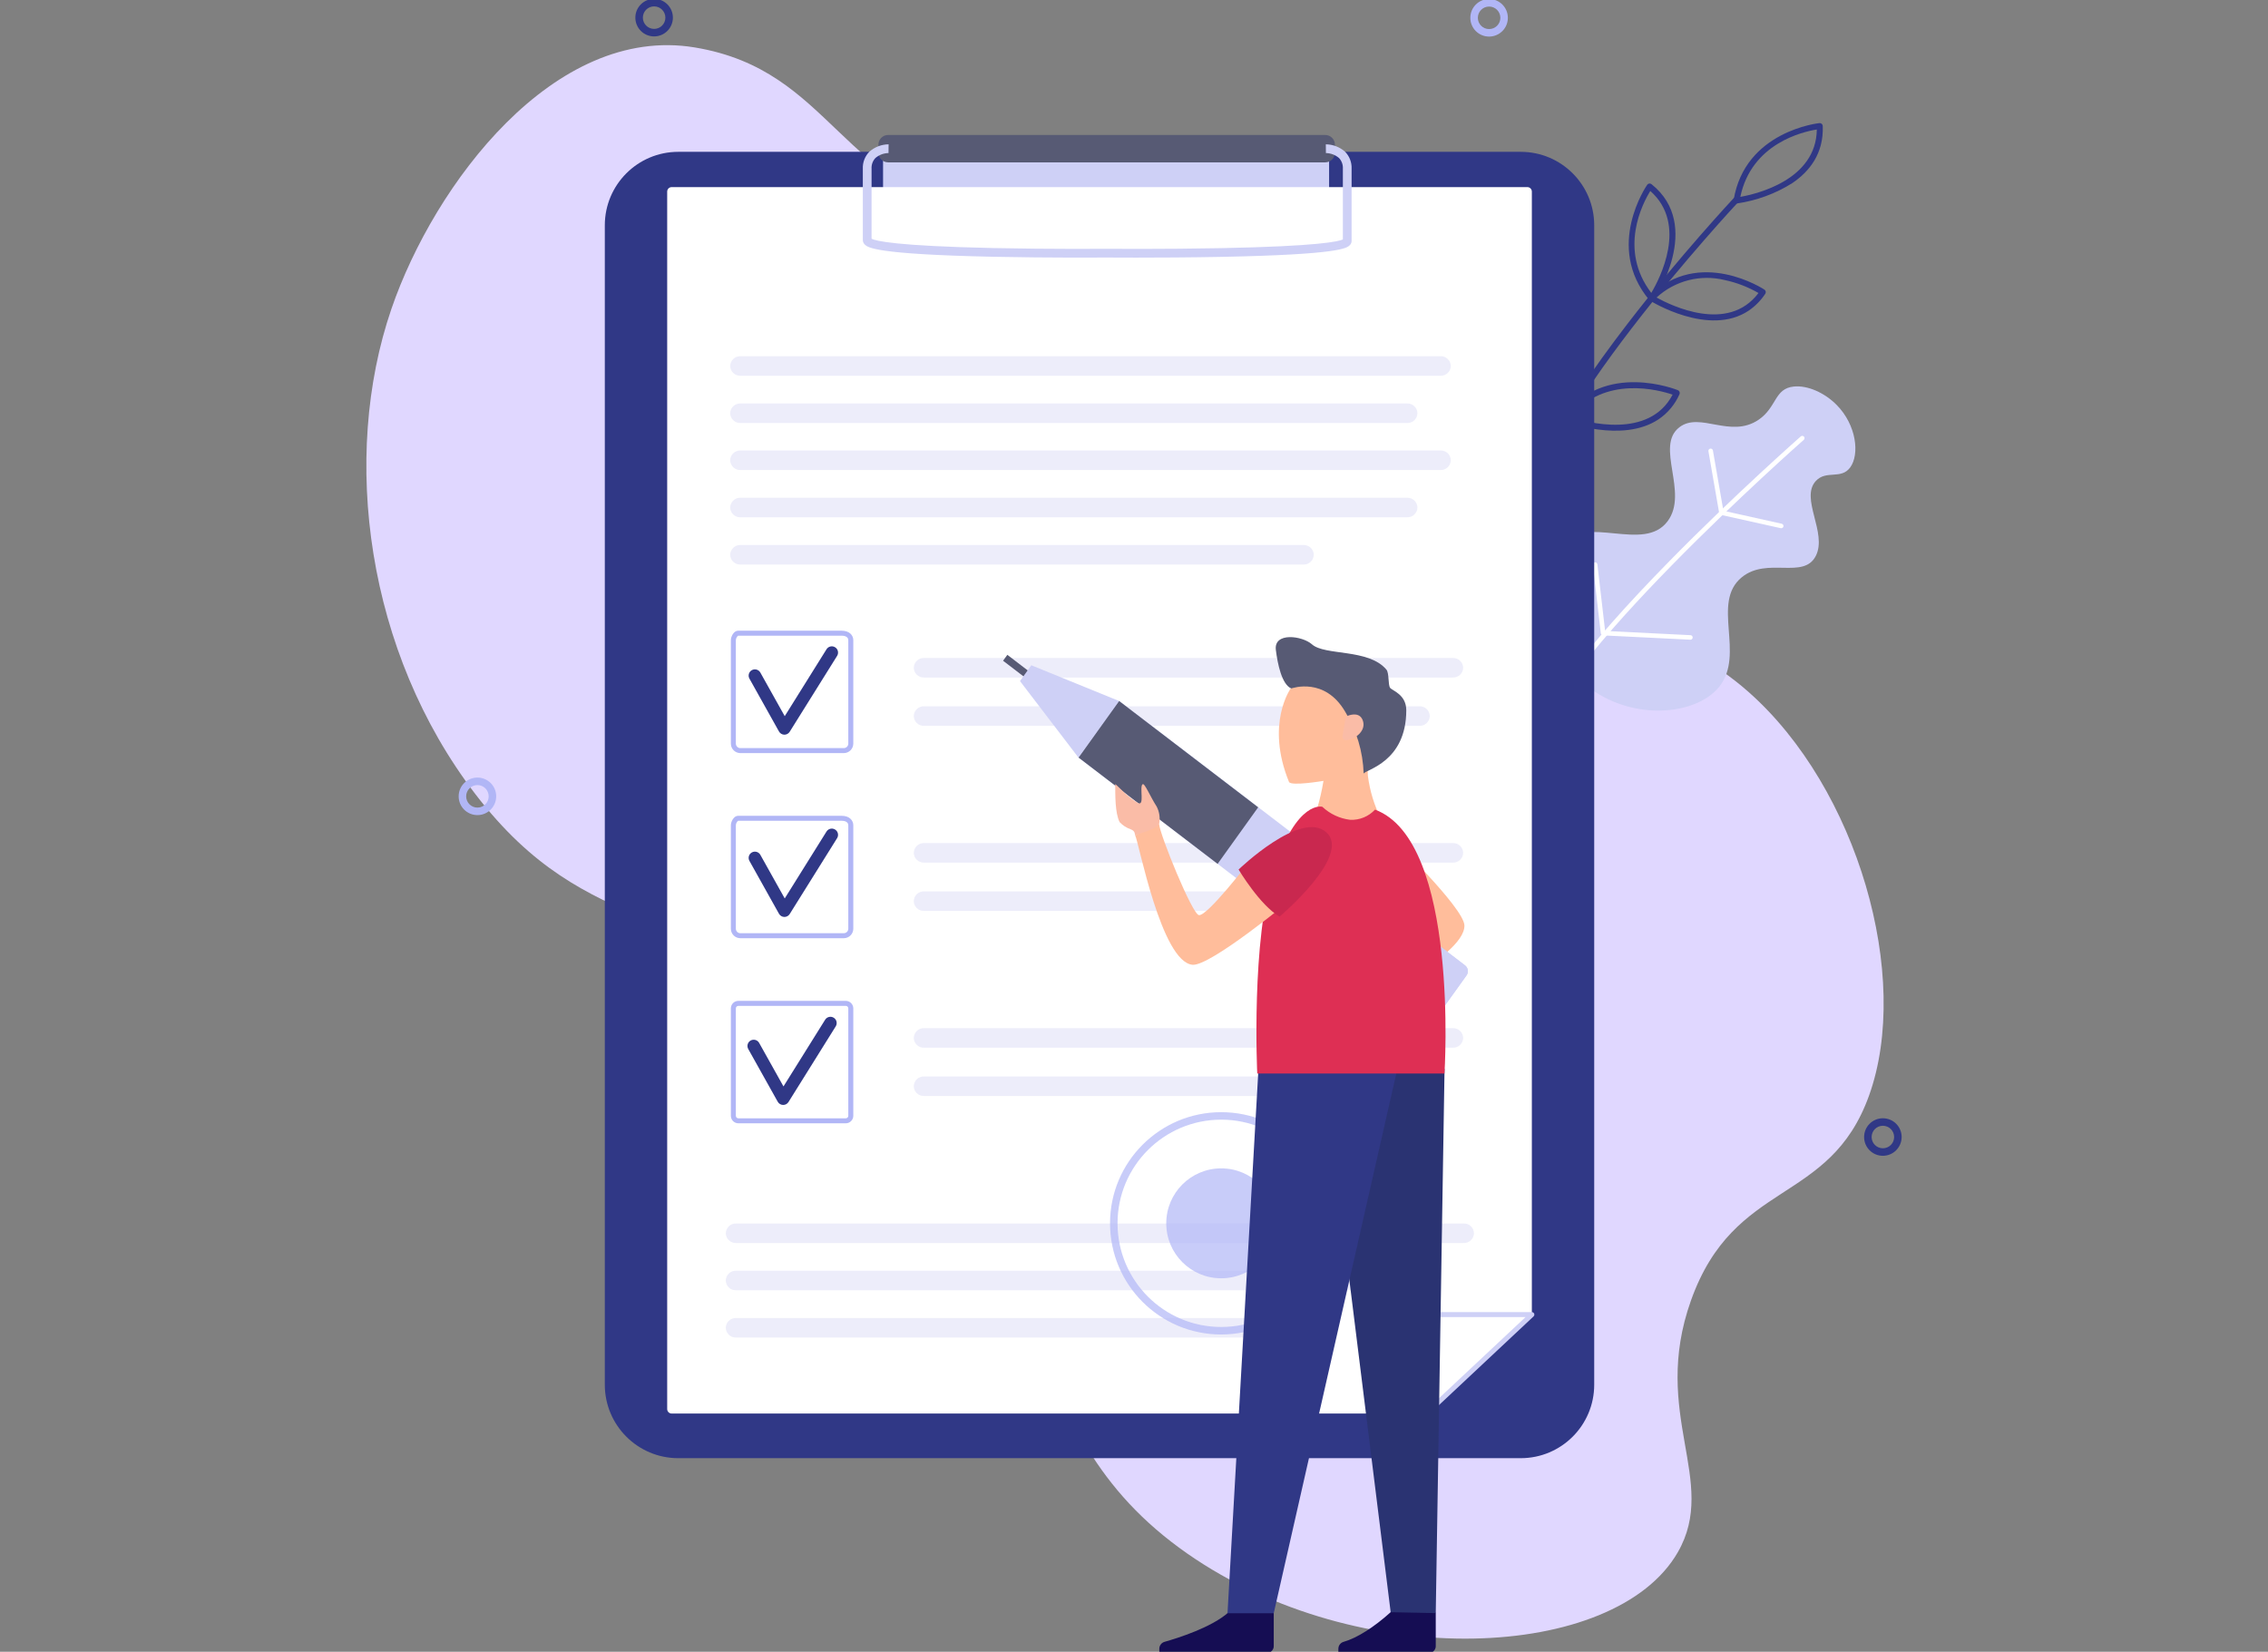 <?xml version="1.0" encoding="utf-8"?>
<!-- Generator: Adobe Illustrator 15.1.0, SVG Export Plug-In . SVG Version: 6.00 Build 0)  -->
<!DOCTYPE svg PUBLIC "-//W3C//DTD SVG 1.1//EN" "http://www.w3.org/Graphics/SVG/1.1/DTD/svg11.dtd">
<svg version="1.1" id="Layer_1" xmlns="http://www.w3.org/2000/svg" xmlns:xlink="http://www.w3.org/1999/xlink" x="0px" y="0px"
	 width="357px" height="260px" viewBox="0 0 357 260" enable-background="new 0 0 357 260" xml:space="preserve">
<rect x="0" y="0" width="357" height="260" fill="#808080" stroke="none"/>
<g id="Group_521" transform="translate(-5424.845 -380.167)">
	<g id="background" transform="translate(5424.846 380.167)">
		<g id="Group_382" transform="translate(0 9.041)">
			<g id="Group_381">
				<path id="Path_638" fill="#E0D7FF" d="M239.944,77.345c-8.422-7.985-13.824-14.042-17.4-22.873
					c-5.81-14.345-0.252-23.591-12.567-32.378c-17.051-12.165-32.441,7.667-52.758,3.748c-25.328-4.886-25.986-23.785-47.87-27.417
					C87.241-5.243,68.334,19.972,61.614,39.571c-8.03,23.416-3.902,54.083,13.211,76.389c18.112,23.604,33.753,15.669,59.883,40.237
					c33.55,31.545,23.153,59.095,52.222,79.334c26.976,18.782,67.299,16.898,77.161-0.223c6.499-11.278-4.323-21.686,2.082-39.649
					c6.836-19.177,21.784-14.903,28.021-32.229c6.722-18.676-1.755-48.362-18.986-63.574
					C263.843,89.825,255.859,92.433,239.944,77.345z"/>
			</g>
		</g>
		<g id="Group_384" transform="translate(18.039 152.154)">
			<g id="Group_383">
				<path id="Path_639" fill="#B1B6F6" d="M57.11-23.849c-1.632,0-2.955-1.323-2.955-2.954c0-1.632,1.323-2.956,2.955-2.956
					s2.955,1.323,2.955,2.954l0,0C60.064-25.173,58.741-23.85,57.11-23.849z M57.11-28.577c-0.979,0-1.772,0.793-1.772,1.772
					s0.793,1.772,1.772,1.772s1.772-0.794,1.772-1.772S58.089-28.577,57.11-28.577L57.11-28.577L57.11-28.577z"/>
			</g>
		</g>
		<g id="Group_386" transform="translate(52.567)">
			<g id="Group_385">
				<path id="Path_640" fill="#303886" d="M50.396,5.732c-1.632,0.001-2.955-1.322-2.955-2.953
					c-0.001-1.632,1.322-2.956,2.954-2.957c1.632,0,2.955,1.322,2.955,2.954c0,0,0,0,0,0.001
					C53.349,4.409,52.027,5.729,50.396,5.732z M50.396,1.004c-0.979,0-1.772,0.793-1.772,1.772c0,0.979,0.794,1.772,1.773,1.772
					s1.772-0.793,1.772-1.772c-0.001-0.978-0.794-1.77-1.772-1.77V1.004z"/>
			</g>
		</g>
		<g id="Group_388" transform="translate(136.404 149.954)">
			<g id="Group_387">
				<path id="Path_641" fill="#01AEB3" d="M34.095-23.422c-1.632,0-2.955-1.322-2.955-2.954s1.322-2.956,2.955-2.956
					c1.632,0,2.955,1.323,2.955,2.956l0,0C37.048-24.745,35.726-23.424,34.095-23.422z M34.095-28.149
					c-0.979,0-1.772,0.793-1.772,1.772c0,0.979,0.794,1.772,1.772,1.772s1.772-0.793,1.772-1.772
					C35.867-27.356,35.074-28.149,34.095-28.149L34.095-28.149z"/>
			</g>
		</g>
		<g id="Group_390" transform="translate(292.664 218.724)">
			<g id="Group_389">
				<path id="Path_642" fill="#303886" d="M3.713-36.791c-1.632,0-2.954-1.323-2.954-2.955c0-1.634,1.322-2.955,2.954-2.955
					c1.633,0,2.956,1.321,2.956,2.955l0,0C6.665-38.117,5.345-36.795,3.713-36.791z M3.713-41.519c-0.979,0-1.771,0.792-1.771,1.771
					c0,0.979,0.793,1.771,1.773,1.771c0.979,0,1.771-0.792,1.771-1.771C5.485-40.727,4.693-41.519,3.713-41.519L3.713-41.519z"/>
			</g>
		</g>
		<g id="Group_392" transform="translate(215.721 0.03)">
			<g id="Group_391">
				<path id="Path_643" fill="#B1B6F6" d="M18.673,5.729c-1.632,0-2.955-1.323-2.955-2.955s1.323-2.955,2.955-2.956
					c1.633,0,2.955,1.323,2.955,2.956l0,0C21.627,4.405,20.304,5.727,18.673,5.729z M18.673,1.001c-0.979,0-1.771,0.793-1.771,1.772
					c0,0.979,0.793,1.772,1.772,1.772c0.979,0,1.772-0.793,1.772-1.772C20.446,1.794,19.652,1.001,18.673,1.001L18.673,1.001z"/>
			</g>
		</g>
		<g id="plants" transform="translate(226.449 24.266)">
			<g id="Group_405" transform="translate(1.579 51.449)">
				<g id="Group_395" transform="translate(1.716)">
					<g id="Group_394">
						<g id="Group_393">
							<path id="Path_644" fill="#CED0F6" d="M59.382-11.951c3.102,3.158,3.61,7.744,2.116,9.804
								c-1.427,1.967-3.775,0.38-5.403,2.127c-2.559,2.744,1.835,8.153-0.017,11.806c-1.911,3.771-7.661,0.108-11.647,3.361
								c-4.887,3.987,0.564,12.09-3.553,17.233c-3.947,4.921-15.444,5.619-22.49-1.612c-6.219-6.386-6.88-16.817-2.918-20.839
								c4.628-4.699,13.529,1.416,17.281-3.601c3.371-4.505-2.037-11.791,1.845-14.784c3.247-2.505,8.031,1.82,12.463-1.18
								c2.91-1.971,2.465-4.932,5.571-5.236C54.773-15.081,57.458-13.911,59.382-11.951z"/>
						</g>
					</g>
				</g>
				<g id="Group_398" transform="translate(0 9.67)">
					<g id="Group_397">
						<g id="Group_396">
							<path id="Path_645" fill="#FFFFFF" d="M13.733,32.426c-0.025,0.002-0.05,0.002-0.075,0c-0.196-0.015-0.345-0.188-0.328-0.384
								v-0.001c0.411-5.251,7.63-15.054,21.455-29.138c10.261-10.454,20.537-19.502,20.64-19.592
								c0.147-0.13,0.374-0.116,0.504,0.032c0.131,0.148,0.117,0.375-0.031,0.505c-0.408,0.359-40.899,36.082-41.854,48.249
								C14.03,32.266,13.9,32.404,13.733,32.426z"/>
						</g>
					</g>
				</g>
				<g id="Group_401" transform="translate(11.633 34.386)">
					<g id="Group_400">
						<g id="Group_399">
							<path id="Path_646" fill="#FFFFFF" d="M26.46-9.407c-0.021,0.002-0.042,0.002-0.063,0l-13.741-0.679
								c-0.175-0.009-0.317-0.144-0.337-0.317l-1.253-10.783c-0.027-0.191,0.104-0.366,0.293-0.395
								c0.008-0.001,0.015-0.001,0.023-0.002c0.195-0.023,0.373,0.117,0.396,0.313v0.001l1.219,10.482l13.437,0.667
								c0.198,0.005,0.353,0.172,0.345,0.369c-0.004,0.178-0.14,0.324-0.316,0.343L26.46-9.407z"/>
						</g>
					</g>
				</g>
				<g id="Group_404" transform="translate(34.211 12.156)">
					<g id="Group_403">
						<g id="Group_402">
							<path id="Path_647" fill="#FFFFFF" d="M18.179-4.725c-0.04,0.006-0.082,0.003-0.121-0.006L8.646-6.825
								c-0.142-0.032-0.25-0.146-0.275-0.29L6.679-16.84c-0.034-0.194,0.096-0.38,0.291-0.415c0.195-0.033,0.382,0.098,0.416,0.293
								l1.648,9.489l9.18,2.043c0.192,0.042,0.315,0.232,0.274,0.425c-0.032,0.149-0.156,0.262-0.308,0.28L18.179-4.725z"/>
						</g>
					</g>
				</g>
			</g>
			<g id="Group_424">
				<g id="Group_408" transform="translate(0 14.346)">
					<g id="Group_407">
						<g id="Group_406">
							<path id="Path_648" fill="#303886" d="M14.399,43.712c-0.216,0.145-0.509,0.087-0.655-0.128
								c-0.045-0.067-0.071-0.145-0.079-0.226c-0.494-6.065,4.902-16.486,16.038-30.968C37.957,1.656,46.464-7.443,46.549-7.533
								c0.188-0.183,0.486-0.179,0.669,0.007c0.171,0.176,0.18,0.451,0.021,0.638c-0.339,0.36-33.77,36.203-32.634,50.168
								C14.62,43.45,14.54,43.616,14.399,43.712z"/>
						</g>
					</g>
				</g>
				<g id="Group_411" transform="translate(40.717)">
					<g id="Group_410">
						<g id="Group_409">
							<path id="Path_649" fill="#303886" d="M14.918,4.58c-2.64,1.652-5.595,2.735-8.677,3.179
								c-0.259,0.03-0.493-0.156-0.522-0.415C5.714,7.301,5.715,7.256,5.722,7.213C7.495-3.64,19.114-4.878,19.232-4.891
								c0.128-0.012,0.258,0.029,0.355,0.115c0.099,0.085,0.157,0.207,0.162,0.337C19.917-0.09,17.645,2.746,14.918,4.58z
								 M6.774,6.723C9.34,6.267,18.721,4.055,18.813-3.88C16.659-3.542,8.536-1.711,6.774,6.723z"/>
						</g>
					</g>
				</g>
				<g id="Group_414" transform="translate(24.102 29.152)">
					<g id="Group_413">
						<g id="Group_412">
							<path id="Path_650" fill="#303886" d="M24.715-4.527C18.45-0.318,9.271-6.03,9.168-6.098c-0.222-0.139-0.288-0.429-0.15-0.65
								c0.02-0.031,0.043-0.06,0.069-0.086c7.863-7.721,17.996-1.062,18.098-0.994c0.216,0.144,0.275,0.435,0.131,0.652
								c0,0.001-0.002,0.002-0.002,0.003C26.626-6.13,25.744-5.232,24.715-4.527z M10.204-6.586
								c2.274,1.263,11.263,5.667,16.041-0.711c-1.655-0.954-3.449-1.642-5.318-2.04c-3.809-0.936-7.834,0.095-10.723,2.75V-6.586z"
								/>
						</g>
					</g>
				</g>
				<g id="Group_417" transform="translate(20.22 11.811)">
					<g id="Group_416">
						<g id="Group_415">
							<path id="Path_651" fill="#303886" d="M13.565,11.236c-0.2,0.135-0.471,0.097-0.626-0.089
								C5.889,2.708,12.544-6.894,12.612-6.99c0.149-0.212,0.443-0.263,0.657-0.113c0.008,0.005,0.015,0.01,0.023,0.018
								c8.195,6.544,0.479,18.08,0.401,18.195C13.66,11.159,13.616,11.203,13.565,11.236z M13.1-6.013
								c-1.151,1.853-5.073,9.196,0.154,16.041C14.586,7.789,19.043-0.758,13.1-6.013z"/>
						</g>
					</g>
				</g>
				<g id="Group_420" transform="translate(7.284 50.633)">
					<g id="Group_419">
						<g id="Group_418">
							<path id="Path_652" fill="#303886" d="M27.361-8.912c-5.719,3.841-14.733,0.384-14.844,0.34
								c-0.137-0.053-0.241-0.167-0.282-0.308c-0.04-0.14-0.014-0.291,0.072-0.41c6.486-8.89,17.964-4.236,18.076-4.189
								c0.241,0.101,0.354,0.378,0.254,0.619c-0.003,0.004-0.004,0.009-0.006,0.014C29.932-11.253,28.799-9.89,27.361-8.912z
								 M13.46-9.241c2.533,0.832,12.392,3.529,16.088-3.538C27.444-13.497,18.819-15.904,13.46-9.241z"/>
						</g>
					</g>
				</g>
				<g id="Group_423" transform="translate(1.148 35.364)">
					<g id="Group_422">
						<g id="Group_421">
							<path id="Path_653" fill="#8FD0D6" d="M19.088,6.65c-0.176,0.12-0.41,0.105-0.571-0.033
								c-8.318-7.16-3.983-17.986-3.939-18.093c0.1-0.242,0.376-0.357,0.618-0.257c0.018,0.008,0.033,0.016,0.051,0.025
								C24.38-6.6,19.316,6.306,19.264,6.435C19.228,6.523,19.167,6.598,19.088,6.65z M15.266-10.597
								C14.571-8.484,12.464-0.38,18.618,5.434C19.453,2.904,21.951-6.379,15.266-10.597L15.266-10.597z"/>
						</g>
					</g>
				</g>
			</g>
		</g>
	</g>
	<g id="tablet" transform="translate(5471.445 406.758)">
		<g id="Group_425" transform="translate(0 3.294)">
			<path id="Rectangle_313" fill="#303886" d="M60.167-5.986h132.609c6.388,0,11.565,5.178,11.565,11.564v182.5
				c0,6.389-5.178,11.566-11.565,11.566H60.167c-6.387,0-11.565-5.178-11.565-11.566V5.579C48.602-0.807,53.78-5.986,60.167-5.986z"
				/>
		</g>
		<g id="Group_426" transform="translate(54.37 3.941)">
			<rect id="Rectangle_314" x="38.031" y="-6.111" fill="#CED0F6" width="70.209" height="9.279"/>
		</g>
		<g id="document" transform="translate(12.187 10.188)">
			<g id="Group_427">
				<path id="Path_654" fill="#FFFFFF" d="M165.726,185.723H46.941c-0.391,0-0.708-0.316-0.708-0.709V-6.618
					c0-0.392,0.316-0.708,0.708-0.708h134.69c0.39,0,0.707,0.316,0.707,0.708v176.776L165.726,185.723z"/>
			</g>
			<g id="Group_428" transform="translate(147.845 219.823)">
				<path id="Path_655" fill="#FFFFFF" d="M34.492-49.673H18.587c-0.391,0-0.707,0.316-0.708,0.706l0,0V-34.1L34.492-49.673z"/>
				<path id="Path_656" fill="#CED0F6" d="M17.88-33.707c-0.216-0.001-0.394-0.176-0.394-0.393v-14.865
					c0.003-0.608,0.494-1.1,1.102-1.102h15.905c0.217,0,0.395,0.177,0.395,0.394c0,0.108-0.047,0.213-0.125,0.286L18.15-33.814
					C18.076-33.746,17.98-33.707,17.88-33.707z M18.588-49.281c-0.174,0-0.314,0.141-0.314,0.313l0,0v13.957l15.226-14.271
					L18.588-49.281z"/>
			</g>
			<g id="Group_462" transform="translate(12.444 86.676)">
				<g id="Group_439">
					<g id="Group_433" transform="translate(35.741 5.331)">
						<g id="Group_430">
							<g id="Group_429">
								<path id="Path_657" fill="#EDEDFA" d="M121.74-22.138H38.463c-0.867,0.016-1.583-0.673-1.6-1.539l0,0
									c0.018-0.867,0.734-1.555,1.6-1.539h83.277c0.867-0.016,1.583,0.672,1.6,1.539l0,0
									C123.323-22.81,122.607-22.121,121.74-22.138z"/>
							</g>
						</g>
						<g id="Group_432" transform="translate(0 9.439)">
							<g id="Group_431">
								<path id="Path_658" fill="#EDEDFA" d="M116.485-23.972H38.463c-0.867,0.016-1.583-0.673-1.6-1.54l0,0
									c0.018-0.866,0.733-1.555,1.6-1.539h78.022c0.866-0.016,1.583,0.673,1.6,1.539l0,0
									C118.068-24.644,117.352-23.955,116.485-23.972z"/>
							</g>
						</g>
					</g>
					<g id="Group_438">
						<g id="Group_435" transform="translate(0.488 0.488)">
							<g id="Group_434">
								<path id="Path_659" fill="#FFFFFF" d="M44.819-5.793c-0.608,0-1.101-0.493-1.101-1.102v-16.277
									c0-0.462,0.376-1.102,0.748-1.102h16.281c1.072,0,1.455,0.569,1.455,1.102V-6.89C62.2-6.283,61.708-5.79,61.099-5.789
									L44.819-5.793z"/>
							</g>
						</g>
						<g id="Group_437">
							<g id="Group_436">
								<path id="Path_660" fill="#B1B6F6" d="M61.235-23.392c0.744,0,1.062,0.317,1.062,0.708v16.279
									c0,0.391-0.317,0.707-0.708,0.707H45.307c-0.391,0-0.708-0.316-0.708-0.707v-16.279c0.01-0.277,0.139-0.535,0.355-0.708
									H61.235 M61.235-24.178H44.954c-0.662,0-1.141,0.892-1.141,1.494v16.279c0,0.825,0.669,1.493,1.494,1.495h16.282
									c0.825-0.001,1.494-0.67,1.495-1.495v-16.279C63.084-23.428,62.512-24.178,61.235-24.178L61.235-24.178z"/>
							</g>
						</g>
					</g>
				</g>
				<g id="Group_450" transform="translate(0 36.167)">
					<g id="Group_444" transform="translate(35.741 5.331)">
						<g id="Group_441">
							<g id="Group_440">
								<path id="Path_661" fill="#EDEDFA" d="M121.74-29.17H38.463c-0.866,0.018-1.583-0.671-1.6-1.538l0,0
									c0.018-0.867,0.733-1.557,1.6-1.539h83.277c0.867-0.016,1.583,0.672,1.6,1.539l0,0
									C123.323-29.841,122.607-29.152,121.74-29.17z"/>
							</g>
						</g>
						<g id="Group_443" transform="translate(0 9.439)">
							<g id="Group_442">
								<path id="Path_662" fill="#EDEDFA" d="M116.485-31.003H38.463c-0.867,0.017-1.583-0.672-1.6-1.539l0,0
									c0.018-0.867,0.733-1.557,1.6-1.54h78.022c0.866-0.017,1.583,0.673,1.6,1.54l0,0
									C118.068-31.675,117.352-30.987,116.485-31.003z"/>
							</g>
						</g>
					</g>
					<g id="Group_449">
						<g id="Group_446" transform="translate(0.488 0.489)">
							<g id="Group_445">
								<path id="Path_663" fill="#FFFFFF" d="M44.819-12.821c-0.608-0.002-1.101-0.494-1.101-1.102v-16.283
									c0-0.46,0.376-1.102,0.748-1.102h16.281c1.072,0,1.455,0.57,1.455,1.102v16.283c0,0.609-0.494,1.102-1.103,1.102H44.819z"/>
							</g>
						</g>
						<g id="Group_448">
							<g id="Group_447">
								<path id="Path_664" fill="#B1B6F6" d="M61.235-30.425c0.744,0,1.062,0.318,1.062,0.708v16.283
									c0,0.391-0.317,0.707-0.708,0.707H45.307c-0.391,0-0.708-0.316-0.708-0.707v-16.283c0.01-0.277,0.139-0.535,0.355-0.708
									H61.235 M61.235-31.21H44.954c-0.662,0-1.141,0.892-1.141,1.494v16.283c0,0.825,0.669,1.493,1.494,1.493h16.282
									c0.825,0,1.494-0.668,1.495-1.493v-16.283C63.084-30.46,62.512-31.21,61.235-31.21L61.235-31.21z"/>
							</g>
						</g>
					</g>
				</g>
				<g id="Group_461" transform="translate(0 72.334)">
					<g id="Group_455" transform="translate(35.741 5.33)">
						<g id="Group_452">
							<g id="Group_451">
								<path id="Path_665" fill="#EDEDFA" d="M121.74-36.2H38.463c-0.867,0.017-1.583-0.673-1.6-1.54l0,0
									c0.018-0.867,0.733-1.557,1.6-1.538h83.277c0.867-0.016,1.583,0.671,1.6,1.538l0,0
									C123.323-36.873,122.607-36.183,121.74-36.2z"/>
							</g>
						</g>
						<g id="Group_454" transform="translate(0 9.44)">
							<g id="Group_453">
								<path id="Path_666" fill="#EDEDFA" d="M116.485-38.038H38.463c-0.867,0.018-1.583-0.672-1.6-1.539l0,0
									c0.018-0.865,0.734-1.554,1.6-1.538h78.022c0.866-0.016,1.583,0.673,1.6,1.538l0,0
									C118.068-38.709,117.352-38.02,116.485-38.038z"/>
							</g>
						</g>
					</g>
					<g id="Group_460">
						<g id="Group_457" transform="translate(0.488 0.488)">
							<g id="Group_456">
								<path id="Rectangle_315" fill="#FFFFFF" d="M45.044-38.337h15.832c0.733,0,1.327,0.593,1.327,1.324v15.832
									c0,0.732-0.594,1.327-1.327,1.327H45.044c-0.732,0-1.326-0.595-1.326-1.327v-15.832
									C43.718-37.744,44.312-38.337,45.044-38.337z"/>
							</g>
						</g>
						<g id="Group_459">
							<g id="Group_458">
								<path id="Path_667" fill="#B1B6F6" d="M61.904-37.456c0.216,0,0.393,0.177,0.393,0.392v16.912
									c0,0.216-0.176,0.392-0.393,0.395H44.993c-0.217,0-0.394-0.177-0.394-0.395v-16.912c0-0.217,0.176-0.392,0.394-0.392
									c0,0,0,0,0,0H61.904 M61.904-38.243H44.993c-0.651,0-1.179,0.53-1.18,1.179v16.912c0.001,0.651,0.529,1.179,1.18,1.179
									h16.911c0.65,0,1.178-0.527,1.18-1.179v-16.912C63.082-37.713,62.555-38.243,61.904-38.243z"/>
							</g>
						</g>
					</g>
				</g>
			</g>
		</g>
		<g id="Group_464" transform="translate(53.466)">
			<g id="Group_463">
				<path id="Rectangle_316" fill="#575A74" d="M39.733-5.346h68.799c0.844,0,1.527,0.685,1.527,1.526v1.26
					c0,0.844-0.684,1.526-1.527,1.526H39.733c-0.843,0-1.527-0.682-1.527-1.526v-1.26C38.206-4.661,38.89-5.346,39.733-5.346z"/>
			</g>
		</g>
		<g id="Group_466" transform="translate(50.415 1.823)">
			<g id="Group_465">
				<path id="Path_668" fill="#CED0F6" d="M81.809,12.138c-2.743,0-4.512-0.013-4.548-0.014c-0.081,0-8.983,0.07-18.038-0.122
					c-18.574-0.396-19.656-1.469-20.118-1.926c-0.192-0.181-0.303-0.433-0.305-0.697V-1.859c-0.042-0.994,0.329-1.959,1.022-2.67
					c0.839-0.742,1.916-1.158,3.035-1.169l-0.014,1.376c-0.755,0.014-1.483,0.289-2.058,0.777c-0.427,0.455-0.648,1.066-0.609,1.688
					V9.165c0.625,0.332,3.752,1.142,19.21,1.467c8.986,0.188,17.786,0.118,17.876,0.118c0.087,0,8.894,0.07,17.883-0.104
					c15.351-0.297,18.553-1.053,19.217-1.369V-1.856c0.039-0.623-0.181-1.234-0.609-1.688c-0.576-0.489-1.305-0.764-2.061-0.776l0,0
					l-0.012-1.377c1.119,0.012,2.196,0.428,3.035,1.17c0.693,0.709,1.065,1.677,1.023,2.67v11.37
					c-0.002,0.256-0.109,0.5-0.297,0.675c-0.439,0.438-1.474,1.463-20.081,1.83C90.294,12.117,85.273,12.138,81.809,12.138z"/>
			</g>
		</g>
		<g id="Group_467" transform="translate(28.106 99.937)">
			<path id="Path_669" fill="#303886" d="M48.77-10.883h-0.024c-0.348-0.008-0.665-0.2-0.835-0.503l-4.648-8.315
				c-0.265-0.473-0.097-1.073,0.377-1.338c0.474-0.265,1.073-0.095,1.338,0.378l3.838,6.864l6.569-10.517
				c0.28-0.465,0.884-0.616,1.349-0.334c0.465,0.279,0.615,0.883,0.335,1.349c-0.006,0.009-0.011,0.018-0.018,0.026l-7.45,11.927
				C49.423-11.059,49.108-10.883,48.77-10.883z"/>
		</g>
		<g id="Group_468" transform="translate(28.106 135.552)">
			<path id="Path_670" fill="#303886" d="M48.77-17.806h-0.024c-0.348-0.01-0.666-0.202-0.835-0.504l-4.648-8.315
				c-0.265-0.473-0.096-1.072,0.378-1.337s1.072-0.096,1.337,0.377l3.838,6.865l6.569-10.519c0.28-0.464,0.884-0.614,1.349-0.333
				c0.465,0.28,0.615,0.884,0.335,1.348c-0.006,0.01-0.011,0.018-0.018,0.028l-7.45,11.927
				C49.423-17.983,49.108-17.808,48.77-17.806z"/>
		</g>
		<g id="Group_469" transform="translate(27.862 172.284)">
			<path id="Path_671" fill="#303886" d="M48.816-24.949h-0.022c-0.348-0.008-0.666-0.199-0.835-0.502l-4.65-8.315
				c-0.256-0.479-0.076-1.075,0.402-1.331c0.467-0.25,1.048-0.087,1.314,0.371l3.837,6.863l6.57-10.517
				c0.298-0.454,0.908-0.58,1.361-0.282c0.439,0.289,0.575,0.871,0.307,1.323l-7.448,11.931
				C49.472-25.121,49.155-24.946,48.816-24.949z"/>
		</g>
		<g id="Group_473" transform="translate(24.497 61.651)">
			<g id="Group_470">
				<path id="Path_672" fill="#EDEDFA" d="M155.673-14.255H45.44c-0.867,0.018-1.583-0.672-1.601-1.538l0,0
					c0.017-0.867,0.733-1.557,1.601-1.54l0,0h110.233c0.866-0.016,1.582,0.672,1.599,1.54l0,0
					C157.255-14.927,156.539-14.239,155.673-14.255z"/>
			</g>
			<g id="Group_471" transform="translate(0 9.234)">
				<path id="Path_673" fill="#EDEDFA" d="M150.417-16.049H45.44c-0.867,0.016-1.583-0.672-1.601-1.539l0,0
					c0.018-0.867,0.734-1.557,1.601-1.54h104.977c0.867-0.016,1.583,0.672,1.6,1.54l0,0C152-16.722,151.284-16.033,150.417-16.049z"
					/>
			</g>
			<g id="Group_472" transform="translate(0 18.469)">
				<path id="Path_674" fill="#EDEDFA" d="M134.099-17.844H45.44c-0.867,0.016-1.583-0.673-1.601-1.539l0,0
					c0.018-0.867,0.734-1.557,1.601-1.541h88.66c0.867-0.016,1.583,0.673,1.6,1.541l0,0
					C135.683-18.517,134.966-17.828,134.099-17.844z"/>
			</g>
		</g>
		<g id="Group_476" transform="translate(24.497 43.23)">
			<g id="Group_474">
				<path id="Path_675" fill="#EDEDFA" d="M155.673-10.673H45.44c-0.867,0.017-1.583-0.672-1.601-1.539l0,0l0,0
					c0.018-0.867,0.734-1.557,1.601-1.539h110.233c0.866-0.016,1.582,0.673,1.599,1.539l0,0
					C157.255-11.345,156.539-10.656,155.673-10.673z"/>
			</g>
			<g id="Group_475" transform="translate(0 9.234)">
				<path id="Path_676" fill="#EDEDFA" d="M150.417-12.468H45.44c-0.867,0.017-1.583-0.672-1.601-1.539l0,0
					c0.017-0.866,0.733-1.555,1.601-1.539l0,0h104.977c0.867-0.016,1.583,0.673,1.6,1.539l0,0
					C152-13.14,151.284-12.452,150.417-12.468z"/>
			</g>
		</g>
		<g id="Group_480" transform="translate(23.638 212.696)">
			<g id="Group_477">
				<path id="Path_677" fill="#EDEDFA" d="M160.174-43.623H45.606c-0.866,0.017-1.582-0.672-1.6-1.538l0,0
					c0.018-0.867,0.733-1.555,1.6-1.539h114.568c0.868-0.017,1.585,0.672,1.602,1.539l0,0
					C161.758-44.295,161.041-43.605,160.174-43.623z"/>
			</g>
			<g id="Group_478" transform="translate(0 9.234)">
				<path id="Path_678" fill="#EDEDFA" d="M154.92-45.42H45.603c-0.866,0.016-1.582-0.672-1.599-1.539l0,0
					c0.017-0.866,0.733-1.556,1.599-1.538H154.92c0.866-0.018,1.583,0.672,1.601,1.538l0,0
					C156.503-46.092,155.786-45.403,154.92-45.42z"/>
			</g>
			<g id="Group_479" transform="translate(0 18.469)">
				<path id="Path_679" fill="#EDEDFA" d="M138.602-47.212H45.606c-0.866,0.016-1.582-0.674-1.6-1.541l0,0
					c0.018-0.864,0.733-1.554,1.6-1.538h92.997c0.866-0.016,1.581,0.674,1.599,1.538l0,0
					C140.183-47.886,139.468-47.196,138.602-47.212z"/>
			</g>
		</g>
		<g id="Group_483" transform="translate(98.723 190.945)" opacity="0.7">
			<g id="Group_481">
				<path id="Path_680" fill="#B1B6F6" d="M46.905-7.476c-9.665,0-17.499-7.834-17.499-17.498c0-9.663,7.833-17.496,17.499-17.496
					c9.663,0,17.495,7.833,17.495,17.496C64.391-15.315,56.563-7.487,46.905-7.476z M46.905-41.292
					c-9.013,0-16.319,7.307-16.319,16.317c0,9.013,7.307,16.317,16.319,16.317s16.317-7.305,16.317-16.317
					c-0.009-9.008-7.31-16.312-16.317-16.32V-41.292z"/>
			</g>
			<g id="Group_482" transform="translate(10.982 10.982)">
				<circle id="Ellipse_54" fill="#B1B6F6" cx="35.923" cy="-35.956" r="8.65"/>
			</g>
		</g>
	</g>
	<g id="man" transform="translate(5549.266 500.348)">
		<g id="Group_485" transform="translate(53.884 13.178)">
			<g id="Group_484">
				<path id="Path_681" fill="#FFBD9B" d="M24.858-24.977c0,0-4.004,5.525-0.268,14.695c0.289,0.712,5.43-0.161,5.43-0.161
					c-0.242,1.483-0.577,2.95-1.001,4.391c-0.21,0.634-0.75,2.346-0.575,2.949c0.655,2.254,12.782,3.053,10.641-1.348
					c-1.075-2.13-1.775-4.428-2.074-6.795C37.011-11.245,36.802-30.945,24.858-24.977z"/>
			</g>
		</g>
		<g id="Group_487" transform="translate(65.516 192.934)">
			<g id="Group_486">
				<path id="Path_682" fill="#150D53" d="M36.061-59.201v5.104c0.05,0.582-0.376,1.098-0.957,1.16H20.732v-0.646
					c-0.001-0.51,0.338-0.958,0.827-1.096c2.06-0.582,4.746-2.263,7.404-4.665C33.323-63.277,36.061-59.201,36.061-59.201z"/>
			</g>
		</g>
		<g id="Group_489" transform="translate(30.53 192.934)">
			<g id="Group_488">
				<path id="Path_683" fill="#150D53" d="M45.545-59.201v5.104c0.052,0.582-0.374,1.098-0.957,1.16H27.534v-0.646
					c-0.001-0.51,0.337-0.958,0.827-1.096c2.058-0.582,7.43-2.263,10.089-4.665C42.808-63.277,45.545-59.201,45.545-59.201z"/>
			</g>
		</g>
		<g id="Group_491" transform="translate(63.914 76.769)">
			<g id="Group_490">
				<path id="Path_684" fill="#2A3372" d="M39.047-28.69l-1.385,85.654l-7.096-0.14l-9.523-76.609l1.254-18.683L39.047-28.69z"/>
			</g>
		</g>
		<g id="Group_493" transform="translate(55.094 43.189)">
			<g id="Group_492">
				<path id="Path_685" fill="#FFBD9B" d="M33.961-24.673l5.103-7.268c0,0,11.854,11.435,11.932,14.241
					C51.129-12.61,32.612-4.098,32.612-4.098s-3.757,7.435-3.874,8.774c-0.117,1.339-1.406-6.051-2.072-8.691
					c-0.409-1.621-3.206,0.44-3.856-0.123c-0.649-0.562,5.302-5.146,6.616-4.47c0.91,0.468,13.921-7.562,13.964-8.645
					C43.44-18.593,33.961-24.673,33.961-24.673z"/>
			</g>
		</g>
		<g id="Group_495" transform="translate(52.946 0)">
			<g id="Group_494">
				<path id="Path_686" fill="#FFBD9B" d="M23.172-23.543"/>
			</g>
		</g>
		<g id="Group_497" transform="translate(43.853 88.909)">
			<g id="Group_496">
				<path id="Path_687" fill="#303886" d="M51.624-40.593L32.224,44.842h-7.279l4.872-85.67L51.624-40.593z"/>
			</g>
		</g>
		<g id="Group_508" transform="translate(0 7.985)">
			<g id="Group_499">
				<g id="Group_498">
					<path id="Path_688" fill="#575A74" d="M37.985-20.707l0.669-0.934l-4.511-3.452l-0.671,0.934L37.985-20.707z"/>
				</g>
			</g>
			<g id="Group_501" transform="translate(14.755 9.017)">
				<g id="Group_500">
					<path id="Path_689" fill="#CED0F6" d="M86.578,23.451l5.091-7.098c0.359-0.504,0.26-1.2-0.228-1.581L36.997-26.849
						l-6.395,8.915l54.443,41.619c0.472,0.361,1.146,0.272,1.506-0.199C86.56,23.473,86.57,23.464,86.578,23.451z"/>
				</g>
			</g>
			<g id="Group_503" transform="translate(3.302 2.043)">
				<g id="Group_502">
					<path id="Path_690" fill="#CED0F6" d="M48.44-19.861l-13.826-5.631l-1.785,2.489l9.216,12.057L48.44-19.861z"/>
				</g>
			</g>
			<g id="Group_505" transform="translate(14.756 9.033)">
				<g id="Group_504">
					<path id="Path_691" fill="#575A74" d="M52.484-1.22l6.383-8.902L36.986-26.849l-6.384,8.9L52.484-1.22z"/>
				</g>
			</g>
			<g id="Group_507" transform="translate(74.377 54.61)">
				<g id="Group_506">
					<path id="Path_692" fill="#CED0F6" d="M26.953-22.143l5.081-7.084c0.359-0.504,0.259-1.2-0.229-1.581l-6.414-4.902l-6.385,8.9
						l6.415,4.903c0.471,0.36,1.144,0.271,1.506-0.2C26.936-22.12,26.943-22.13,26.953-22.143z"/>
				</g>
			</g>
		</g>
		<g id="Group_510" transform="translate(49.505 37.643)">
			<g id="Group_509">
				<path id="Path_693" fill="#DE2F54" d="M34.219-30.829c0,0-3.966-1.17-7.61,9.835c-3.644,11.006-2.635,32.153-2.635,32.153h29.47
					c0,0,2.407-36.61-10.932-41.542c-0.999,1.082-2.426,1.67-3.898,1.605C36.967-28.972,35.426-29.692,34.219-30.829z"/>
			</g>
		</g>
		<g id="Group_512" transform="translate(25.817 41.059)">
			<g id="Group_511">
				<path id="Path_694" fill="#FFBD9B" d="M32.217-31.525c0.11,1.66,5.188,14.171,6.259,14.333c1.326,0.203,7.851-8.323,7.851-8.323
					l6.646,5.89c0,0-12.695,10.491-15.492,10.25C32.565-9.8,29.01-28.7,28.452-29.733C29.638-30.465,30.901-31.065,32.217-31.525z"
					/>
			</g>
		</g>
		<g id="Group_514" transform="translate(46.021 41.659)">
			<g id="Group_513">
				<path id="Path_695" fill="#C9284F" d="M30.972-17.558c0,0,11.382-9.587,7.382-13.247c-3.999-3.659-13.832,5.839-13.832,5.839
					S27.904-19.31,30.972-17.558z"/>
			</g>
		</g>
		<g id="Group_516" transform="translate(53.276 4.531)">
			<g id="Group_515">
				<path id="Path_696" fill="#575A74" d="M23.132-22.394c0.271,2.153,0.928,5.419,2.426,6.051c0.007,0,0.011,0.005,0.018,0
					c0.203-0.073,5.26-1.793,8.447,3.625c1.811,2.949,2.82,6.32,2.928,9.779c0.297-0.634,6.71-1.786,6.71-9.976
					c0-2.505-2.243-3.092-2.549-3.534c-0.337-0.482-0.124-2.318-0.582-2.864c-2.803-3.339-9.667-2.148-11.721-3.981
					C27.297-24.637,22.769-25.258,23.132-22.394z"/>
			</g>
		</g>
		<g id="Group_518" transform="translate(66.309 19.642)">
			<g id="Group_517">
				<path id="Path_697" fill="#FABCA7" d="M21.058-26.737c0.031-0.185,0.157-0.34,0.332-0.408c0.607-0.232,2.015-0.593,2.436,0.859
					c0.46,1.594-1.345,2.89-2.69,2.98c-0.293,0.015-0.542-0.211-0.558-0.504c-0.002-0.039,0.002-0.078,0.007-0.119L21.058-26.737z"
					/>
			</g>
		</g>
		<g id="Group_520" transform="translate(21.915 33.255)">
			<g id="Group_519">
				<path id="Path_698" fill="#FABCA7" d="M32.759-27.057c1.142,0.651,0.218-2.531,0.759-2.934c0.321-0.234,1.162,1.877,2.218,3.517
					c0.434,0.848,0.569,1.818,0.384,2.752c-0.967,1.047-2.467,1.208-3.786,1.794c-0.065-0.28,0.02-0.701-0.688-0.968
					c-0.664-0.229-1.261-0.617-1.741-1.128c-0.751-1.451-0.685-4.4-0.696-5.961C29.209-30.193,30.97-28.08,32.759-27.057z"/>
			</g>
		</g>
	</g>
</g>
</svg>
